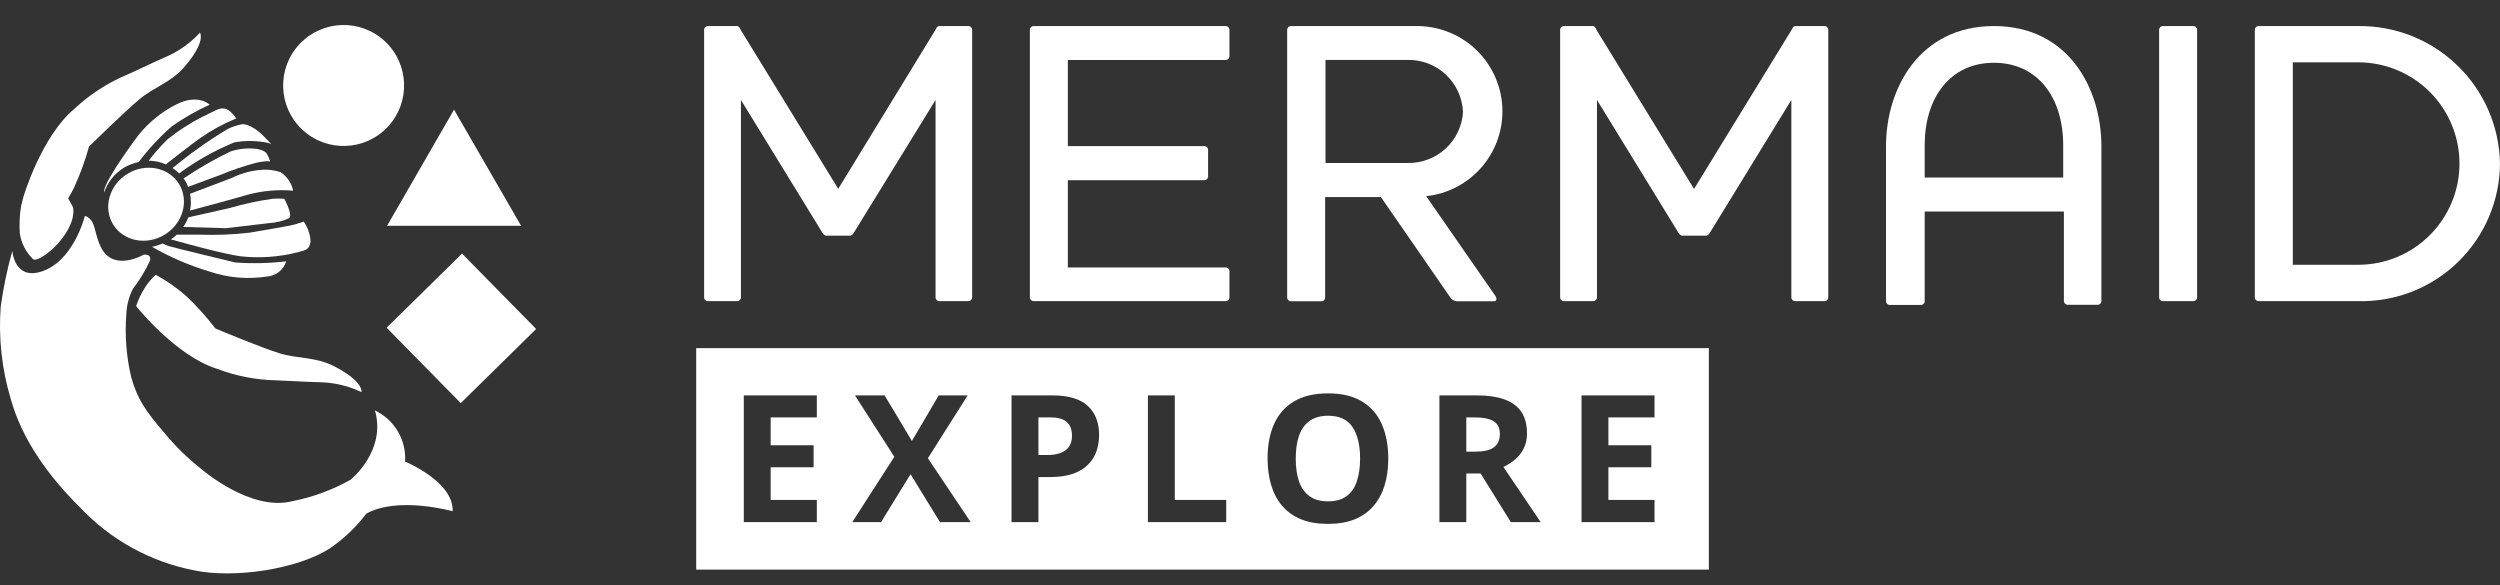 <svg width="158" height="37" viewBox="0 0 158 37" fill="none" xmlns="http://www.w3.org/2000/svg">
<rect x="0" y="0" width="158" height="37" fill="#333333" stroke="none"/>
<path d="M61.198 19.032H59.382C59.348 19.034 59.314 19.029 59.282 19.017C59.25 19.005 59.221 18.986 59.197 18.962C59.172 18.938 59.154 18.909 59.142 18.877C59.13 18.845 59.124 18.811 59.127 18.776V6.317L54.005 14.64C53.932 14.764 53.852 14.896 53.699 14.896H52.24C52.087 14.896 52.007 14.771 51.934 14.64L46.827 6.317V18.776C46.829 18.811 46.824 18.845 46.812 18.877C46.8 18.909 46.781 18.938 46.757 18.962C46.733 18.986 46.704 19.005 46.672 19.017C46.64 19.029 46.606 19.034 46.572 19.032H44.755C44.721 19.034 44.687 19.029 44.655 19.017C44.623 19.005 44.594 18.986 44.57 18.962C44.546 18.938 44.527 18.909 44.515 18.877C44.503 18.845 44.498 18.811 44.5 18.776V1.903C44.498 1.869 44.503 1.835 44.515 1.803C44.527 1.771 44.546 1.742 44.57 1.718C44.594 1.694 44.623 1.675 44.655 1.663C44.687 1.651 44.721 1.646 44.755 1.648H46.565C46.718 1.648 46.747 1.772 46.82 1.903L52.977 11.934L59.112 1.903C59.185 1.772 59.214 1.648 59.367 1.648H61.184C61.218 1.646 61.252 1.651 61.284 1.663C61.316 1.675 61.345 1.694 61.369 1.718C61.393 1.742 61.412 1.771 61.424 1.803C61.436 1.835 61.441 1.869 61.439 1.903V18.776C61.441 18.809 61.436 18.842 61.425 18.873C61.414 18.904 61.396 18.932 61.374 18.956C61.351 18.98 61.324 18.999 61.294 19.012C61.264 19.025 61.231 19.032 61.198 19.032V19.032Z" fill="white"/>
<path d="M77.445 19.032H65.343C65.309 19.034 65.275 19.029 65.243 19.017C65.211 19.005 65.182 18.986 65.157 18.962C65.133 18.938 65.115 18.909 65.103 18.877C65.091 18.845 65.085 18.811 65.088 18.776V1.903C65.085 1.869 65.091 1.835 65.103 1.803C65.115 1.771 65.133 1.742 65.157 1.718C65.182 1.694 65.211 1.675 65.243 1.663C65.275 1.651 65.309 1.646 65.343 1.648H77.445C77.479 1.646 77.513 1.651 77.545 1.663C77.577 1.675 77.606 1.694 77.63 1.718C77.655 1.742 77.673 1.771 77.686 1.803C77.698 1.835 77.703 1.869 77.701 1.903V3.537C77.703 3.571 77.698 3.605 77.686 3.637C77.673 3.669 77.655 3.698 77.63 3.722C77.606 3.747 77.577 3.765 77.545 3.777C77.513 3.79 77.479 3.795 77.445 3.793H67.488V9.235H76.096C76.13 9.232 76.164 9.238 76.196 9.25C76.228 9.262 76.257 9.28 76.281 9.305C76.305 9.329 76.324 9.358 76.336 9.39C76.348 9.422 76.353 9.456 76.351 9.49V11.131C76.353 11.165 76.348 11.2 76.336 11.232C76.324 11.263 76.305 11.292 76.281 11.317C76.257 11.341 76.228 11.36 76.196 11.371C76.164 11.384 76.13 11.389 76.096 11.387H67.488V16.902H77.445C77.479 16.899 77.513 16.905 77.545 16.917C77.577 16.929 77.606 16.948 77.63 16.972C77.655 16.996 77.673 17.025 77.686 17.057C77.698 17.089 77.703 17.123 77.701 17.157V18.791C77.701 18.824 77.694 18.857 77.681 18.887C77.668 18.917 77.649 18.944 77.625 18.967C77.601 18.989 77.573 19.007 77.542 19.018C77.511 19.029 77.478 19.034 77.445 19.032Z" fill="white"/>
<path d="M90.132 12.394L94.509 18.704C94.611 18.858 94.611 19.04 94.407 19.04H92.08C91.993 19.036 91.908 19.01 91.833 18.966C91.758 18.921 91.695 18.859 91.65 18.785L87.272 12.453H83.749V18.785C83.751 18.819 83.746 18.853 83.734 18.885C83.722 18.917 83.703 18.946 83.679 18.97C83.655 18.994 83.626 19.013 83.594 19.025C83.562 19.037 83.528 19.042 83.494 19.04H81.604C81.57 19.042 81.536 19.037 81.504 19.025C81.472 19.013 81.443 18.994 81.419 18.97C81.395 18.946 81.376 18.917 81.364 18.885C81.352 18.853 81.347 18.819 81.349 18.785V1.904C81.347 1.87 81.352 1.836 81.364 1.804C81.376 1.772 81.395 1.743 81.419 1.719C81.443 1.694 81.472 1.676 81.504 1.664C81.536 1.652 81.57 1.646 81.604 1.649H89.446C90.838 1.619 92.188 2.128 93.213 3.071C94.237 4.014 94.857 5.316 94.943 6.706C95.029 8.096 94.573 9.465 93.673 10.526C92.772 11.588 91.495 12.26 90.11 12.401L90.132 12.394ZM92.459 7.054C92.416 6.161 92.026 5.32 91.372 4.709C90.718 4.099 89.852 3.768 88.958 3.786H83.771V10.3H88.965C89.859 10.319 90.725 9.987 91.379 9.377C92.033 8.767 92.423 7.926 92.467 7.032L92.459 7.054Z" fill="white"/>
<path d="M115.285 19.032H113.468C113.434 19.034 113.4 19.029 113.368 19.017C113.336 19.005 113.307 18.986 113.283 18.962C113.259 18.938 113.24 18.909 113.228 18.877C113.216 18.845 113.211 18.811 113.213 18.776V6.317L108.106 14.64C108.034 14.764 107.953 14.896 107.8 14.896H106.341C106.188 14.896 106.108 14.771 106.035 14.64L100.928 6.317V18.776C100.93 18.811 100.925 18.845 100.913 18.877C100.901 18.909 100.882 18.938 100.858 18.962C100.834 18.986 100.805 19.005 100.773 19.017C100.741 19.029 100.707 19.034 100.673 19.032H98.856C98.822 19.034 98.788 19.029 98.756 19.017C98.724 19.005 98.695 18.986 98.671 18.962C98.647 18.938 98.628 18.909 98.616 18.877C98.604 18.845 98.599 18.811 98.601 18.776V1.903C98.599 1.869 98.604 1.835 98.616 1.803C98.628 1.771 98.647 1.742 98.671 1.718C98.695 1.694 98.724 1.675 98.756 1.663C98.788 1.651 98.822 1.646 98.856 1.648H100.651C100.804 1.648 100.833 1.772 100.906 1.903L107.063 11.941L113.22 1.903C113.3 1.772 113.322 1.648 113.476 1.648H115.292C115.326 1.646 115.36 1.651 115.392 1.663C115.424 1.675 115.453 1.694 115.477 1.718C115.501 1.742 115.52 1.771 115.532 1.803C115.544 1.835 115.549 1.869 115.547 1.903V18.776C115.55 18.811 115.544 18.846 115.532 18.878C115.519 18.911 115.5 18.94 115.475 18.965C115.45 18.989 115.42 19.008 115.387 19.019C115.354 19.031 115.319 19.035 115.285 19.032Z" fill="white"/>
<path d="M132.582 19.265H130.693C130.625 19.265 130.56 19.238 130.512 19.19C130.464 19.142 130.438 19.077 130.438 19.009V13.37H121.64V19.017C121.642 19.051 121.637 19.085 121.625 19.117C121.613 19.149 121.594 19.178 121.57 19.202C121.546 19.226 121.517 19.245 121.485 19.257C121.453 19.269 121.418 19.274 121.384 19.272H119.451C119.417 19.274 119.383 19.269 119.351 19.257C119.319 19.245 119.29 19.226 119.266 19.202C119.242 19.178 119.223 19.149 119.211 19.117C119.199 19.085 119.194 19.051 119.196 19.017V9.234C119.196 5.587 121.319 1.647 126.017 1.647C130.715 1.647 132.808 5.579 132.808 9.234V19.009C132.81 19.041 132.806 19.073 132.796 19.103C132.785 19.133 132.769 19.16 132.748 19.184C132.727 19.208 132.702 19.227 132.673 19.241C132.645 19.255 132.614 19.263 132.582 19.265V19.265ZM130.394 9.176C130.394 6.163 128.782 3.967 126.017 3.967C123.252 3.967 121.64 6.17 121.64 9.176V11.218H130.394V9.176Z" fill="white"/>
<path d="M138.602 19.032H136.712C136.678 19.034 136.644 19.029 136.612 19.017C136.58 19.005 136.551 18.986 136.527 18.962C136.503 18.938 136.484 18.909 136.472 18.877C136.46 18.845 136.455 18.811 136.457 18.776V1.903C136.455 1.869 136.46 1.835 136.472 1.803C136.484 1.771 136.503 1.742 136.527 1.718C136.551 1.694 136.58 1.675 136.612 1.663C136.644 1.651 136.678 1.646 136.712 1.648H138.602C138.636 1.646 138.67 1.651 138.702 1.663C138.734 1.675 138.763 1.694 138.787 1.718C138.811 1.742 138.83 1.771 138.842 1.803C138.854 1.835 138.859 1.869 138.857 1.903V18.776C138.859 18.811 138.854 18.845 138.842 18.877C138.83 18.909 138.811 18.938 138.787 18.962C138.763 18.986 138.734 19.005 138.702 19.017C138.67 19.029 138.636 19.034 138.602 19.032V19.032Z" fill="white"/>
<path d="M149.042 19.032H142.761C142.727 19.034 142.692 19.029 142.66 19.017C142.629 19.005 142.6 18.986 142.575 18.962C142.551 18.938 142.533 18.909 142.52 18.877C142.508 18.845 142.503 18.811 142.505 18.777V1.903C142.503 1.869 142.508 1.835 142.52 1.803C142.533 1.771 142.551 1.742 142.575 1.718C142.6 1.694 142.629 1.675 142.66 1.663C142.692 1.651 142.727 1.646 142.761 1.648H149.042C151.379 1.619 153.632 2.515 155.311 4.142C156.989 5.768 157.956 7.992 158 10.329C157.993 11.492 157.755 12.642 157.3 13.711C156.844 14.781 156.18 15.749 155.346 16.559C154.512 17.369 153.525 18.005 152.443 18.43C151.36 18.855 150.204 19.059 149.042 19.032V19.032ZM149.042 3.939H144.905V16.734H149.042C150.738 16.734 152.366 16.06 153.566 14.86C154.765 13.66 155.439 12.033 155.439 10.336C155.439 8.64 154.765 7.012 153.566 5.812C152.366 4.613 150.738 3.939 149.042 3.939V3.939Z" fill="white"/>
<path fill-rule="evenodd" clip-rule="evenodd" d="M108 22H44V36H108V22ZM47.008 33H51.623V31.597H48.707V29.531H51.42V28.139H48.707V26.38H51.623V24.988H47.008V33ZM59.409 33H61.349L58.642 28.961L61.157 24.988H59.327L57.633 27.87L55.907 24.988H54.033L56.521 28.868L53.863 33H55.682L57.546 29.969L59.409 33ZM68.752 25.656C68.277 25.21 67.522 24.988 66.489 24.988H63.929V33H65.628V30.15H66.357C66.942 30.15 67.433 30.079 67.831 29.936C68.23 29.79 68.547 29.593 68.785 29.345C69.026 29.096 69.2 28.813 69.305 28.495C69.411 28.174 69.464 27.837 69.464 27.487C69.464 26.708 69.227 26.098 68.752 25.656ZM65.628 26.38H66.401C66.861 26.38 67.201 26.476 67.42 26.67C67.639 26.86 67.749 27.152 67.749 27.547C67.749 27.828 67.685 28.058 67.557 28.238C67.429 28.416 67.248 28.548 67.015 28.632C66.781 28.716 66.505 28.758 66.187 28.758H65.628V26.38ZM72.548 24.988V33H77.497V31.597H74.247V24.988H72.548ZM87.509 30.671C87.662 30.163 87.739 29.6 87.739 28.983C87.739 28.15 87.602 27.424 87.328 26.807C87.057 26.19 86.641 25.711 86.078 25.371C85.519 25.031 84.805 24.861 83.935 24.861C83.062 24.861 82.342 25.031 81.776 25.371C81.21 25.711 80.79 26.19 80.516 26.807C80.245 27.421 80.11 28.142 80.11 28.972C80.11 29.593 80.187 30.157 80.34 30.665C80.493 31.173 80.726 31.61 81.036 31.975C81.35 32.34 81.747 32.622 82.225 32.819C82.704 33.013 83.27 33.11 83.924 33.11C84.578 33.11 85.145 33.013 85.623 32.819C86.102 32.622 86.496 32.34 86.807 31.975C87.121 31.61 87.355 31.175 87.509 30.671ZM82.099 30.43C81.96 30.024 81.891 29.542 81.891 28.983C81.891 28.42 81.96 27.938 82.099 27.536C82.242 27.13 82.463 26.82 82.763 26.604C83.066 26.385 83.457 26.275 83.935 26.275C84.655 26.275 85.172 26.517 85.486 26.999C85.8 27.481 85.958 28.142 85.958 28.983C85.958 29.542 85.888 30.024 85.749 30.43C85.614 30.832 85.397 31.142 85.097 31.361C84.798 31.577 84.407 31.685 83.924 31.685C83.449 31.685 83.062 31.577 82.763 31.361C82.463 31.142 82.242 30.832 82.099 30.43ZM95.103 25.251C94.632 25.075 94.032 24.988 93.305 24.988H90.971V33H92.67V29.925H93.574L95.487 33H97.372L95.015 29.509C95.278 29.388 95.523 29.233 95.75 29.043C95.976 28.853 96.159 28.621 96.298 28.347C96.437 28.073 96.506 27.753 96.506 27.388C96.506 26.847 96.391 26.4 96.161 26.045C95.931 25.691 95.578 25.426 95.103 25.251ZM92.67 26.38H93.185C93.733 26.38 94.137 26.46 94.396 26.621C94.659 26.782 94.791 27.052 94.791 27.432C94.791 27.797 94.668 28.075 94.423 28.265C94.182 28.451 93.78 28.544 93.218 28.544H92.67V26.38ZM99.952 33H104.566V31.597H101.651V29.531H104.363V28.139H101.651V26.38H104.566V24.988H99.952V33Z" fill="white"/>
<path d="M22.844 24.781C22.844 24.781 23.012 24.11 21.086 23.132C19.941 22.549 18.825 22.68 17.672 22.33C16.52 21.98 13.616 20.762 13.616 20.762C13.064 20.042 12.456 19.366 11.8 18.741C11.204 18.209 10.548 17.748 9.845 17.369C9.58 17.602 9.351 17.872 9.166 18.172C8.927 18.536 8.738 18.931 8.604 19.346C8.604 19.346 11.077 22.476 13.711 23.307C14.91 23.764 16.178 24.011 17.46 24.037C17.701 24.037 19.343 24.139 20.335 24.161C21.205 24.194 22.059 24.405 22.844 24.781V24.781Z" fill="white"/>
<path d="M25.602 29.173C25.643 28.505 25.484 27.841 25.145 27.265C24.805 26.689 24.301 26.228 23.698 25.941C24.427 28.509 22.159 30.318 22.159 30.318C21.021 30.957 19.79 31.412 18.511 31.668C15.805 32.382 12.631 29.567 12.631 29.567C11.83 28.928 11.097 28.21 10.443 27.422C9.13 25.904 8.677 25.175 8.298 23.862C7.986 22.549 7.881 21.195 7.984 19.85C8.007 19.294 8.149 18.749 8.4 18.252C8.831 17.698 9.196 17.096 9.487 16.457C9.575 16.005 9.071 16.1 9.071 16.1C9.071 16.1 7.24 17.172 6.43 15.721C5.898 14.765 6.117 13.897 5.365 13.642C5.365 13.642 4.636 16.633 2.484 17.201C0.901 17.617 0.777 15.859 0.777 15.859C0.456 17.009 0.212 18.179 0.047 19.361C-0.104 21.328 0.109 23.307 0.675 25.197C1.404 27.845 3.148 30.179 5.052 32.062C6.978 34.111 9.499 35.504 12.259 36.044C14.805 36.584 18.825 35.964 20.845 34.658C21.725 34.059 22.502 33.32 23.143 32.47V32.47C25.128 31.339 28.607 32.309 28.607 32.309C28.68 30.435 25.602 29.173 25.602 29.173Z" fill="white"/>
<path d="M11.632 4.253C13.047 2.626 12.639 2.064 12.639 2.064C12.047 2.707 11.329 3.221 10.53 3.574C9.611 3.968 8.137 4.698 7.911 4.771C6.734 5.28 5.653 5.989 4.716 6.864C2.601 8.623 1.477 12.453 1.477 12.453L1.346 12.956C1.242 13.546 1.21 14.146 1.251 14.743C1.342 15.358 1.631 15.927 2.075 16.363C2.25 16.611 3.403 15.888 4.118 14.801C4.833 13.714 4.607 13.08 4.607 13.08L4.308 12.54C4.452 12.304 4.584 12.061 4.702 11.81C5.076 10.985 5.386 10.131 5.628 9.257C5.628 9.257 7.86 7.069 8.801 6.281C9.742 5.493 10.786 5.223 11.632 4.253Z" fill="white"/>
<path d="M32.933 14.269L28.695 6.93L24.464 14.269H32.933Z" fill="white"/>
<path d="M24.504 8.019C25.949 6.48 25.872 4.06 24.333 2.616C22.793 1.171 20.374 1.248 18.929 2.787C17.485 4.327 17.562 6.746 19.101 8.191C20.64 9.635 23.06 9.558 24.504 8.019Z" fill="white"/>
<path d="M29.12 25.477L33.885 20.791L29.2 16.027L24.435 20.712L29.12 25.477Z" fill="white"/>
<path d="M14.659 11.242L12.011 12.248C12.082 12.597 12.082 12.957 12.011 13.306C12.967 13.058 14.71 12.576 15.659 12.307C16.592 12.053 17.562 11.967 18.526 12.051C18.427 11.573 18.144 11.154 17.738 10.884C17.402 10.77 17.049 10.716 16.695 10.723C15.987 10.752 15.294 10.928 14.659 11.242V11.242Z" fill="white"/>
<path d="M17.008 14.101C17.447 14.077 17.878 13.971 18.277 13.787C18.518 13.561 17.964 12.562 17.964 12.562C17.721 12.547 17.477 12.547 17.234 12.562C16.309 12.692 15.395 12.889 14.499 13.153L11.902 13.736C11.819 13.95 11.711 14.153 11.581 14.342L14.28 14.422L17.008 14.101Z" fill="white"/>
<path d="M12.361 9.498C12.106 9.658 11.406 10.227 10.902 10.621C11.055 10.718 11.197 10.831 11.325 10.957C12.405 10.161 13.578 9.502 14.82 8.995C15.545 8.868 16.289 8.885 17.008 9.046C17.008 9.046 17.431 9.367 16.636 8.579C15.841 7.791 15.316 7.849 15.316 7.849C15.008 7.906 14.709 8.002 14.426 8.134C13.715 8.553 13.026 9.009 12.361 9.498V9.498Z" fill="white"/>
<path d="M16.191 10.286C16.979 10.125 17.074 10.213 17.074 10.213C17.03 10.04 16.958 9.875 16.862 9.724C16.862 9.724 16.804 9.527 16.271 9.418C15.7 9.339 15.119 9.391 14.572 9.571C13.541 10.066 12.549 10.636 11.602 11.278C11.602 11.322 11.675 11.351 11.697 11.402C11.773 11.532 11.836 11.669 11.887 11.81L13.857 11.081C14.617 10.765 15.396 10.5 16.191 10.286V10.286Z" fill="white"/>
<path d="M10.596 8.798C10.163 9.219 9.763 9.672 9.4 10.155C9.771 10.159 10.139 10.239 10.479 10.388C11.063 9.928 12.026 9.177 12.668 8.717C13.373 8.223 14.132 7.81 14.929 7.485C14.929 7.485 14.572 6.93 14.2 6.864C13.828 6.799 13.638 6.988 12.792 7.382C12.013 7.777 11.277 8.251 10.596 8.798V8.798Z" fill="white"/>
<path d="M19.197 14.006L18.62 14.189C18.365 14.269 16.432 14.59 15.761 14.707C14.722 14.827 13.676 14.868 12.631 14.831H11.172C11.056 14.94 10.932 15.04 10.8 15.13C11.902 15.436 14.076 16.034 15.177 16.195C16.398 16.332 17.634 16.246 18.825 15.94C19.379 15.801 19.554 15.75 19.627 15.261C19.604 14.811 19.455 14.376 19.197 14.006Z" fill="white"/>
<path d="M7.816 10.607C8.11 10.433 8.43 10.31 8.765 10.242C9.381 9.426 10.078 8.673 10.844 7.995C11.601 7.461 12.407 6.999 13.251 6.616C13.251 6.616 12.522 5.887 11.107 6.616C10.203 7.082 9.405 7.731 8.765 8.52C8.765 8.52 6.693 11.263 6.576 12.059C6.576 12.102 6.576 12.132 6.576 12.175C6.797 11.525 7.235 10.971 7.816 10.607V10.607Z" fill="white"/>
<path d="M14.871 16.589C14.871 16.589 10.946 15.648 10.64 15.546C10.515 15.5 10.393 15.447 10.275 15.385C10.06 15.482 9.835 15.553 9.604 15.597C10.755 16.258 11.979 16.784 13.251 17.165C14.41 17.557 15.646 17.664 16.855 17.479C17.134 17.463 17.402 17.362 17.622 17.19C17.843 17.018 18.005 16.783 18.088 16.516C17.02 16.642 15.943 16.666 14.871 16.589V16.589Z" fill="white"/>
<path d="M10.408 14.831C11.559 14.128 11.967 12.696 11.318 11.634C10.669 10.571 9.209 10.28 8.057 10.984C6.906 11.688 6.498 13.119 7.147 14.182C7.796 15.244 9.256 15.535 10.408 14.831Z" fill="white"/>
</svg>
